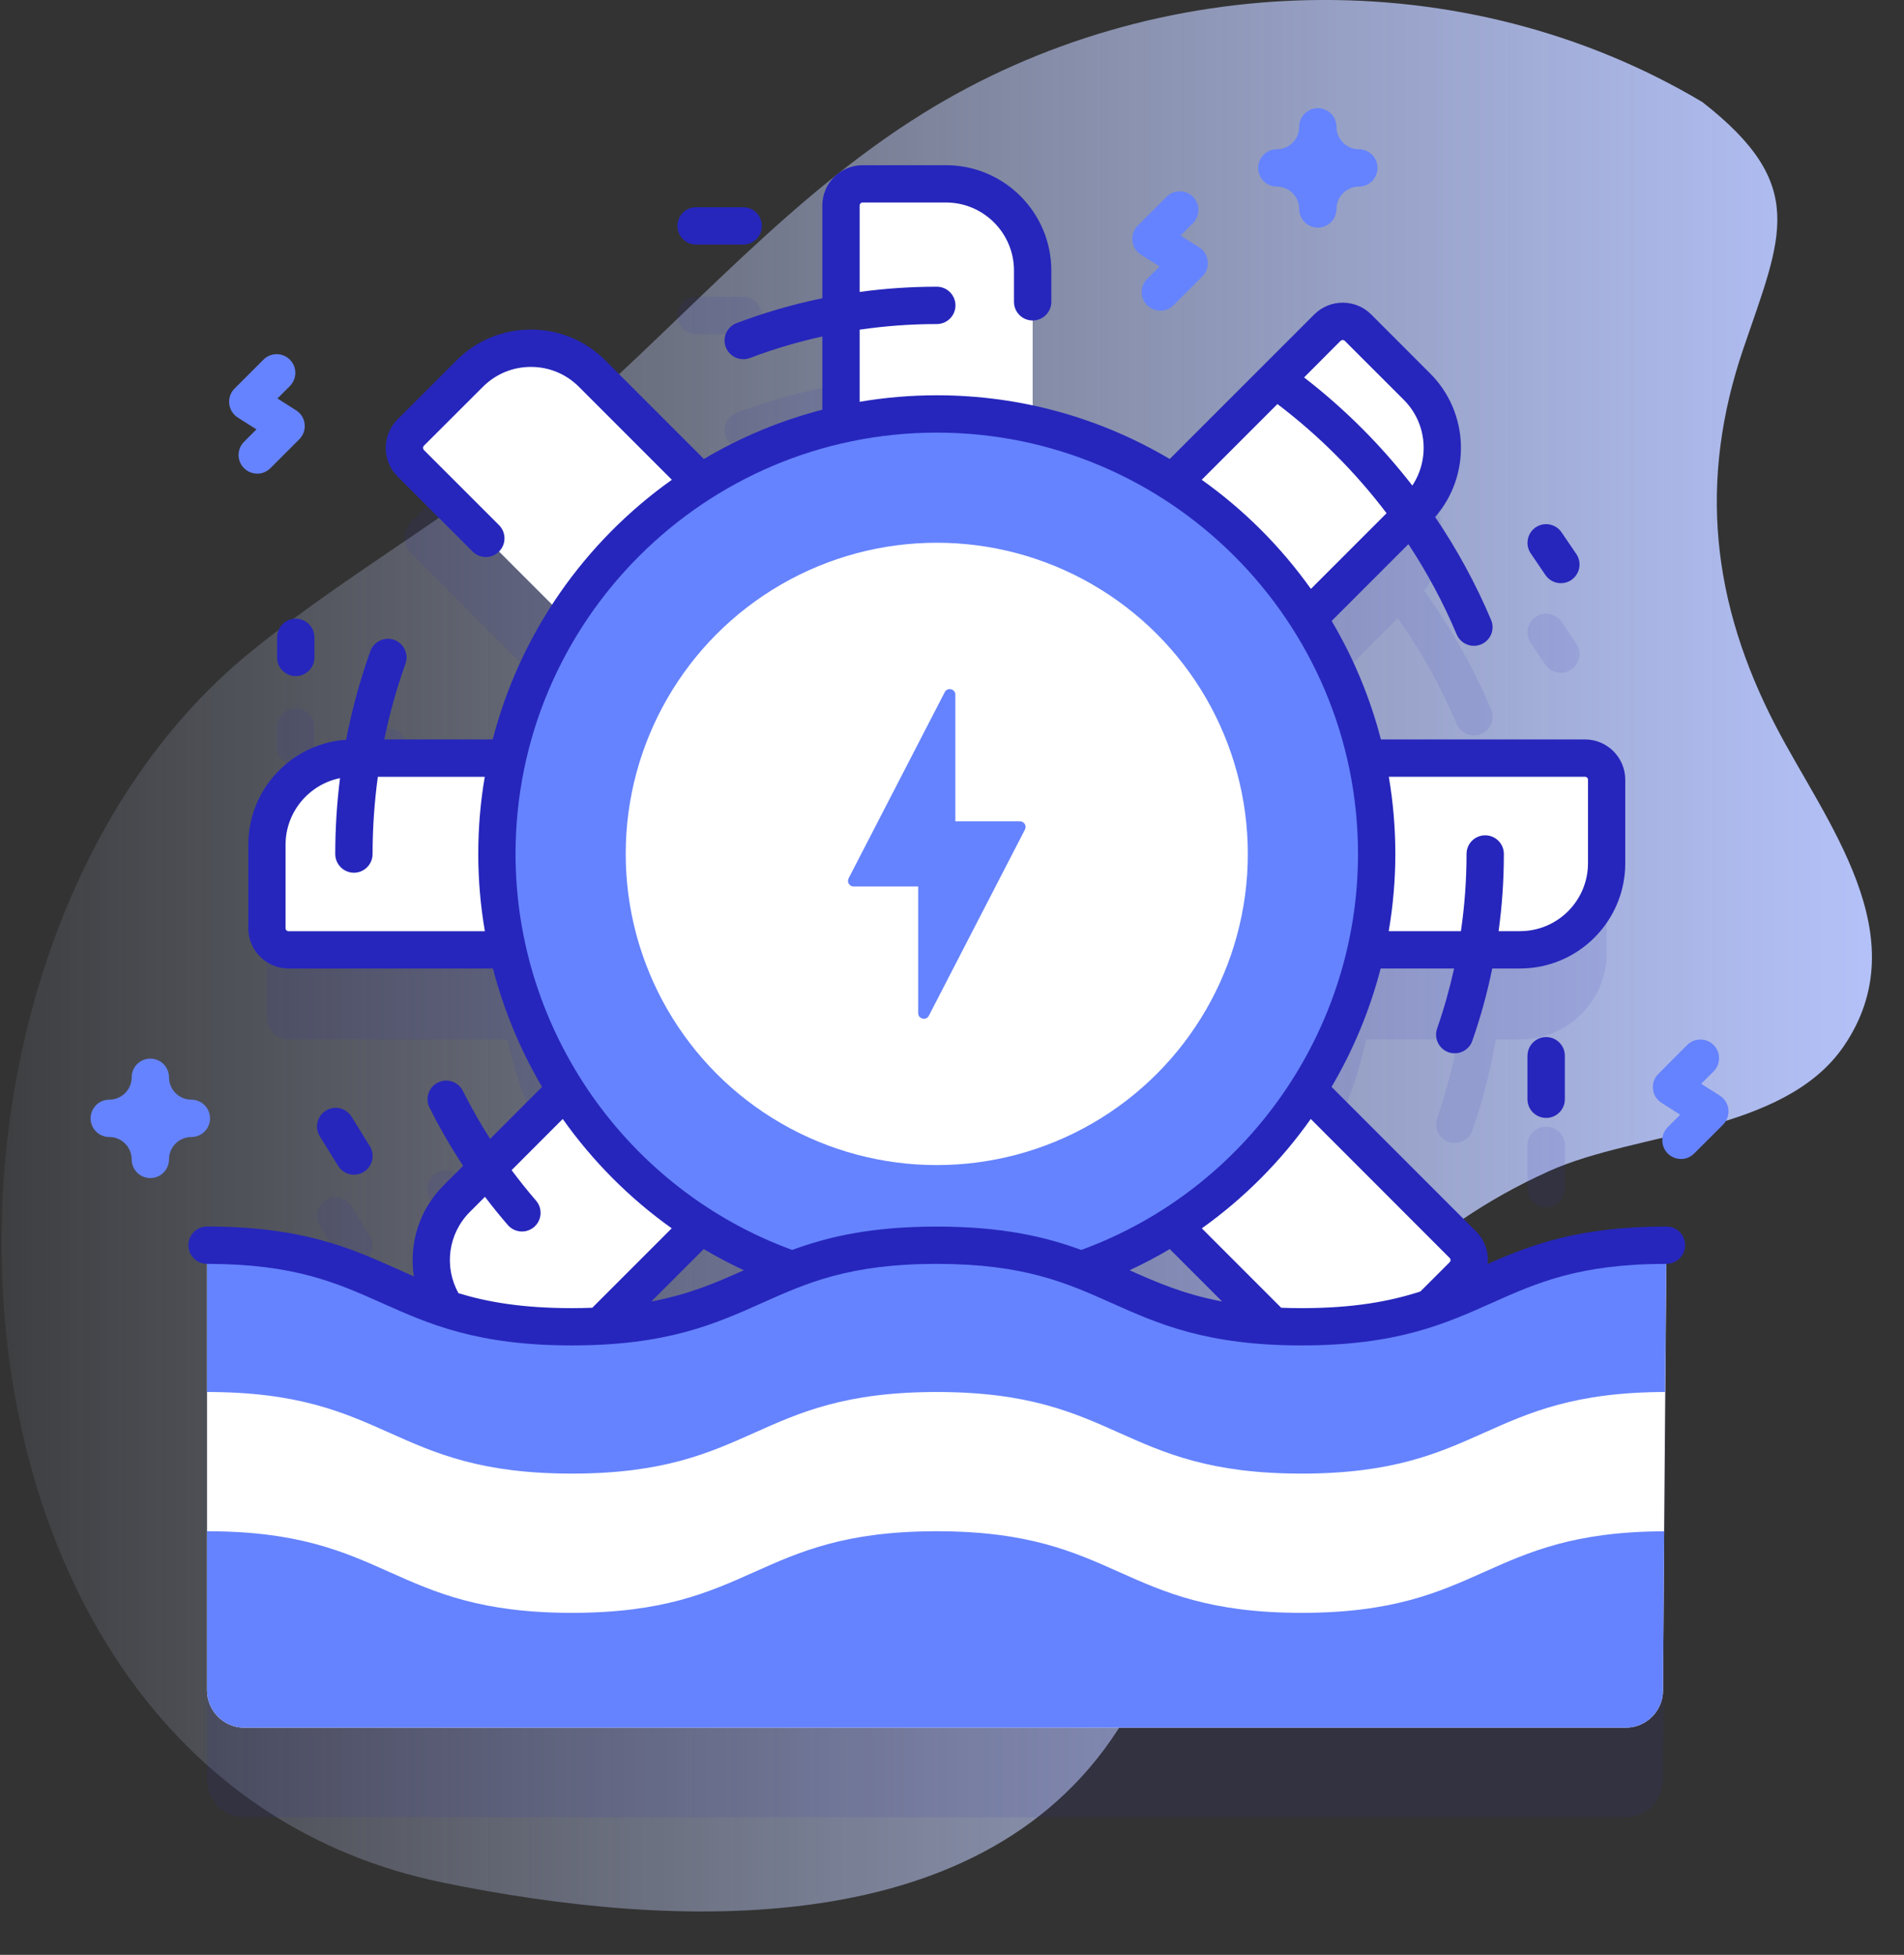 <svg xmlns="http://www.w3.org/2000/svg" width="38" height="39" viewBox="0 0 38 39">
    <rect x="0" y="0" width="38" height="39" fill="#333333" stroke="none"/>
    <defs>
        <linearGradient id="tn7phf594a" x1="0%" x2="100%" y1="50%" y2="50%">
            <stop offset="0%" stop-color="#D2DEFF" stop-opacity="0"/>
            <stop offset="100%" stop-color="#B7C5FF"/>
        </linearGradient>
    </defs>
    <g fill="none" fill-rule="evenodd">
        <g fill-rule="nonzero">
            <g>
                <path fill="url(#tn7phf594a)" d="M33.977 2.037c-4.749-2.83-10.894-2.672-15.558.227-2.62 1.628-4.645 3.977-6.942 6-2.013 1.771-4.353 3.035-6.432 4.707-7.538 6.063-6.819 22.416 3.796 24.588 4.601.942 10.89 1.244 13.594-3.25 2.579-4.285 3.444-8.669 8.482-10.945 1.756-.793 4.69-.753 5.88-2.491 1.5-2.194-.362-4.472-1.355-6.384-1.28-2.463-1.549-4.892-.648-7.534.767-2.25 1.307-3.261-.817-4.918z" transform="translate(-233 -284) translate(233 284)"/>
                <g>
                    <g fill="#2626BC" opacity=".1">
                        <path d="M24.452 22.44l.647-.647c.17-.169.17-.442 0-.61l-3.088-3.09c.537-.844.934-1.786 1.158-2.794H25c-.098.533-.236 1.057-.415 1.57-.067.194.035.407.23.474.04.014.082.021.122.021.154 0 .298-.096.352-.25.206-.592.362-1.198.467-1.815h.485c.954 0 1.728-.774 1.728-1.728v-1.665c0-.238-.193-.432-.432-.432H23.17c-.224-1.007-.62-1.95-1.158-2.794l1.787-1.787c.465.658.861 1.366 1.178 2.114.06.143.198.228.343.228.048 0 .097-.01.145-.03.19-.08.278-.298.198-.488-.356-.842-.807-1.636-1.339-2.37.53-.678.483-1.66-.14-2.283l-1.177-1.177c-.169-.169-.443-.169-.611 0l-.768.767-.05-.036c-.167-.12-.4-.081-.519.086-.108.15-.086.353.04.48l-1.792 1.791c-.844-.537-1.787-.934-2.794-1.158v-3.07c0-.955-.774-1.73-1.729-1.73H13.12c-.239 0-.432.194-.432.433v1.781c-.71.121-1.406.31-2.083.565-.192.072-.29.287-.217.48.056.149.198.24.349.24.043 0 .088-.007.131-.024.592-.223 1.2-.392 1.82-.505v1.83c-1.008.224-1.95.62-2.795 1.158L7.721 3.804c-.675-.675-1.77-.675-2.445 0L4.1 4.98c-.168.169-.168.443 0 .611L7.188 8.68c-.538.844-.934 1.787-1.158 2.794H3.5c.11-.64.274-1.269.494-1.882.07-.194-.032-.407-.225-.476-.194-.07-.407.031-.476.225-.25.699-.433 1.416-.55 2.147-.853.106-1.514.833-1.514 1.715v1.664c0 .239.194.432.433.432H6.03c.224 1.008.62 1.95 1.158 2.795l-1.293 1.292c-.28-.406-.534-.831-.755-1.272-.092-.184-.315-.259-.5-.167-.183.092-.258.316-.166.5.257.513.554 1.006.886 1.475l-.344.343c-.598.598-.665 1.524-.204 2.197-1.468-.479-2.237-1.27-4.777-1.27v8.88c0 .412.334.746.745.746h27.569c.409 0 .74-.33.744-.74l.023-3.178.046-5.708c-2.502 0-3.284.768-4.71 1.249zM26.746 7.821c.072.106.19.164.309.164.072 0 .144-.021.208-.065.17-.115.215-.347.1-.517l-.294-.433c-.115-.17-.347-.215-.517-.1-.17.116-.215.348-.1.518l.294.433zM1.805 9.84c.206 0 .372-.168.372-.373v-.402c0-.205-.166-.372-.372-.372s-.372.167-.372.372v.402c0 .205.166.372.372.372z" transform="translate(-233 -284) translate(233 284) translate(1.788 2.086) translate(2.309 3.352)"/>
                        <path d="M26.388 17.412v.868c0 .206.167.373.373.373.205 0 .372-.167.372-.373v-.868c0-.206-.167-.372-.372-.372-.206 0-.373.166-.373.372zM2.968 19.785c.066 0 .134-.018.195-.056.175-.108.229-.338.12-.513l-.365-.588c-.108-.175-.337-.23-.512-.12-.175.108-.229.337-.12.512l.365.589c.07.114.192.176.317.176zM9.795 1.229h.94c.206 0 .373-.167.373-.373 0-.205-.167-.372-.372-.372h-.94c-.207 0-.373.167-.373.372 0 .206.166.373.372.373z" transform="translate(-233 -284) translate(233 284) translate(1.788 2.086) translate(2.309 3.352)"/>
                    </g>
                    <g>
                        <g>
                            <g transform="translate(-233 -284) translate(233 284) translate(1.788 2.086) translate(1.937 1.192) translate(.372 .372) translate(1.192)">
                                <path fill="#FFF" d="M15.32 6.509h-3.825V.449c0-.238.194-.431.432-.431h1.664c.955 0 1.73.774 1.73 1.728V6.51z"/>
                                <g fill="#FFF">
                                    <path d="M20.285 3.829V.004h6.06c.238 0 .432.194.432.432V2.1c0 .955-.774 1.729-1.729 1.729h-4.763zM6.53.004v3.825H.47c-.238 0-.431-.194-.431-.432V1.733C.039.778.813.004 1.767.004H6.53z" transform="translate(0 11.47)"/>
                                </g>
                                <g fill="#FFF">
                                    <path d="M16.346 7.12l-2.705-2.705L17.926.131c.169-.169.442-.169.61 0l1.178 1.177c.675.675.675 1.77 0 2.444L16.346 7.12zM3.915 14.142l2.704 2.705-4.284 4.284c-.169.169-.442.169-.611 0L.547 19.954c-.675-.675-.675-1.77 0-2.444l3.368-3.368z" transform="translate(3.277 2.756)"/>
                                </g>
                                <g fill="#FFF">
                                    <path d="M14.163 16.325l2.704-2.705 4.285 4.285c.169.169.169.442 0 .611l-1.177 1.177c-.675.675-1.77.675-2.445 0l-3.367-3.368zM7.14 3.894L4.437 6.599.152 2.314c-.169-.169-.169-.442 0-.611L1.329.526c.675-.675 1.77-.675 2.444 0l3.368 3.368z" transform="translate(2.756 3.277)"/>
                                </g>
                                <circle cx="13.404" cy="13.387" r="8.778" fill="#6583FE" transform="rotate(-45 13.404 13.387)"/>
                                <g transform="translate(7.15 7.15)">
                                    <circle cx="6.257" cy="6.236" r="6.208" fill="#FFF"/>
                                    <path fill="#6583FE" d="M7.917 5.587H6.628V3.061c0-.118-.158-.157-.212-.052L4.498 6.722c-.039.074.015.164.1.164h1.288v2.526c0 .118.159.157.213.052L8.017 5.75c.039-.074-.016-.164-.1-.164z"/>
                                </g>
                            </g>
                            <path fill="#FFF" d="M29.162 21.192l-.046 5.708-.023 3.179c-.003.409-.335.739-.744.739H.779c-.41 0-.744-.334-.744-.745v-8.881c3.641 0 3.641 1.627 7.282 1.627 3.64 0 3.64-1.627 7.281-1.627 3.641 0 3.641 1.627 7.283 1.627 3.64 0 3.64-1.627 7.281-1.627z" transform="translate(-233 -284) translate(233 284) translate(1.788 2.086) translate(1.937 1.192) translate(.372 .372)"/>
                            <g fill="#6583FE">
                                <path d="M29.116 5.747l-.023 3.179c-.003.409-.335.739-.744.739H.779c-.41 0-.744-.334-.744-.745V5.746c3.641 0 3.641 1.628 7.282 1.628 3.64 0 3.64-1.628 7.281-1.628 3.641 0 3.641 1.628 7.283 1.628 3.625 0 3.64-1.614 7.235-1.627zM29.162.039l-.028 2.929c-3.613.008-3.622 1.628-7.253 1.628-3.642 0-3.642-1.628-7.283-1.628-3.64 0-3.64 1.628-7.281 1.628-3.64 0-3.64-1.628-7.282-1.628V.039c3.642 0 3.642 1.627 7.282 1.627 3.641 0 3.641-1.627 7.281-1.627 3.64 0 3.64 1.627 7.283 1.627 3.64 0 3.64-1.627 7.281-1.627z" transform="translate(-233 -284) translate(233 284) translate(1.788 2.086) translate(1.937 1.192) translate(.372 .372) translate(0 21.153)"/>
                            </g>
                        </g>
                        <g fill="#2626BC">
                            <path d="M29.534 21.192c-1.747 0-2.701.364-3.567.746.002-.026.004-.052.004-.078 0-.215-.084-.417-.236-.569l-2.885-2.885c.433-.733.764-1.528.98-2.362h1.466c-.09.405-.202.805-.339 1.197-.068.195.035.407.229.475.04.014.082.02.123.02.154 0 .298-.096.351-.25.165-.472.297-.953.397-1.442h.555c1.158 0 2.1-.942 2.1-2.1v-1.665c0-.444-.36-.805-.803-.805h-4.074c-.217-.84-.551-1.634-.983-2.364l1.532-1.532c.374.568.698 1.17.964 1.802.06.142.198.227.343.227.049 0 .098-.01.145-.03.19-.08.278-.298.198-.487-.305-.722-.68-1.409-1.116-2.053.717-.825.685-2.08-.1-2.864l-1.176-1.177c-.314-.314-.824-.314-1.138 0L19.62 5.879c-1.363-.807-2.952-1.271-4.648-1.271-.525 0-1.04.045-1.54.13V3.299c.507-.074 1.02-.112 1.54-.112.205 0 .372-.167.372-.372 0-.206-.167-.373-.372-.373-.519 0-1.033.035-1.54.104V.822c0-.033.026-.06.06-.06h1.664c.747 0 1.356.61 1.356 1.357v.625c0 .206.167.372.372.372.206 0 .373-.166.373-.372v-.625c0-1.159-.943-2.101-2.101-2.101h-1.664c-.444 0-.805.36-.805.804v1.85c-.581.12-1.153.285-1.71.496-.193.072-.29.287-.217.48.056.149.198.24.348.24.044 0 .088-.007.132-.023.473-.179.956-.322 1.447-.43v1.461c-.84.217-1.635.551-2.364.983L8.357 3.913c-.397-.397-.925-.616-1.486-.616-.562 0-1.089.219-1.486.616L4.21 5.089c-.152.152-.236.354-.236.569 0 .215.083.417.236.57l1.498 1.498c.073.072.168.109.263.109.096 0 .19-.037.264-.11.145-.145.145-.38 0-.526L4.735 5.7c-.014-.015-.017-.032-.017-.043 0-.011.003-.028.017-.042L5.912 4.44c.256-.257.597-.398.959-.398s.703.141.959.398l1.854 1.854c-1.738 1.234-3.028 3.06-3.575 5.18H3.944c.106-.512.247-1.016.423-1.51.07-.193-.031-.406-.225-.476-.193-.069-.407.032-.476.226-.206.576-.367 1.166-.483 1.766-1.09.076-1.953.987-1.953 2.095v1.665c0 .443.361.804.805.804h4.078c.217.834.548 1.629.98 2.362l-1.036 1.037c-.198-.31-.38-.629-.544-.957-.092-.184-.316-.258-.5-.166s-.258.316-.166.5c.2.4.425.788.671 1.161l-.393.393c-.487.488-.69 1.166-.59 1.812-.111-.048-.222-.098-.334-.148-.93-.416-1.893-.846-3.794-.846-.205 0-.372.167-.372.372 0 .206.167.373.372.373 1.742 0 2.591.38 3.49.781.93.416 1.893.846 3.793.846 1.9 0 2.862-.43 3.792-.846.899-.402 1.748-.781 3.489-.781 1.74 0 2.59.38 3.488.78.931.417 1.894.847 3.794.847 1.9 0 2.862-.43 3.793-.846.899-.402 1.747-.781 3.488-.781.206 0 .373-.167.373-.373s-.167-.372-.373-.372zm-1.626-8.973c.034 0 .06.026.06.06v1.664c0 .748-.608 1.356-1.356 1.356h-.428c.07-.508.105-1.022.105-1.54 0-.206-.167-.372-.373-.372s-.372.166-.372.372c0 .519-.038 1.033-.112 1.54h-1.441c.086-.503.132-1.018.132-1.54 0-.525-.045-1.04-.13-1.54h3.915zM23.03 3.523c.024-.024.061-.024.085 0l1.177 1.176c.464.464.52 1.183.17 1.71-.623-.804-1.348-1.53-2.16-2.157l.728-.73zm-1.26 1.26c.826.627 1.558 1.36 2.178 2.178l-1.51 1.51c-.6-.842-1.336-1.579-2.179-2.177l1.51-1.51zM2.034 15.3c-.033 0-.06-.026-.06-.06v-1.664c0-.655.468-1.204 1.087-1.33-.063.5-.095 1.005-.095 1.514 0 .206.167.373.373.373.205 0 .372-.167.372-.373 0-.518.036-1.032.105-1.54h2.134c-.086.5-.13 1.015-.13 1.54 0 .522.046 1.037.132 1.54H2.035zm3.392 7.222c-.294-.523-.208-1.187.225-1.62l.303-.303c.146.192.298.38.456.563.074.085.177.129.282.129.086 0 .173-.03.243-.09.156-.136.173-.37.038-.526-.17-.197-.332-.4-.487-.608l1.02-1.021c.595.839 1.328 1.579 2.175 2.181l-1.585 1.585c-.13.005-.266.008-.407.008-.982 0-1.68-.12-2.263-.298zm5.695-.458c-.553.247-1.095.483-1.847.623l1.046-1.045c.259.153.526.294.801.422zm.965-.405c-3.303-1.207-5.522-4.38-5.522-7.899 0-4.635 3.771-8.407 8.407-8.407 4.635 0 8.407 3.772 8.407 8.407 0 3.522-2.219 6.692-5.523 7.899-.715-.263-1.578-.466-2.885-.466-1.307 0-2.17.203-2.884.466zm7.535-.017l1.045 1.045c-.751-.14-1.293-.376-1.847-.623.276-.128.544-.269.802-.422zm2.224 1.17l-1.584-1.584c.847-.603 1.58-1.343 2.174-2.182l2.772 2.773c.015.014.018.03.018.042 0 .011-.003.028-.018.043l-.584.584c-.605.196-1.328.332-2.37.332-.143 0-.278-.003-.408-.008zM27.118 8.193c.073.107.19.164.31.164.071 0 .144-.02.208-.064.17-.116.214-.347.1-.517l-.295-.433c-.115-.17-.347-.215-.517-.1-.17.116-.214.347-.1.517l.294.433z" transform="translate(-233 -284) translate(233 284) translate(1.788 2.086) translate(1.937 1.192)"/>
                            <path d="M2.177 10.211c.206 0 .373-.166.373-.372v-.401c0-.206-.167-.373-.373-.373-.205 0-.372.167-.372.373v.401c0 .206.167.372.372.372zM26.76 17.784v.869c0 .206.168.372.373.372.206 0 .373-.166.373-.372v-.869c0-.205-.167-.372-.373-.372-.205 0-.372.167-.372.372zM3.34 20.158c.067 0 .135-.018.196-.056.175-.109.228-.338.12-.513L3.291 19c-.109-.175-.338-.229-.513-.12-.175.108-.229.338-.12.513l.365.588c.07.114.192.177.317.177zM10.167 1.601h.941c.206 0 .372-.166.372-.372s-.166-.373-.372-.373h-.94c-.206 0-.373.167-.373.373s.167.372.372.372z" transform="translate(-233 -284) translate(233 284) translate(1.788 2.086) translate(1.937 1.192)"/>
                        </g>
                    </g>
                    <g fill="#6583FE">
                        <path d="M3.345 7.363c-.095 0-.19-.036-.263-.109-.145-.145-.145-.38 0-.526l.248-.248-.373-.236c-.095-.061-.158-.162-.17-.274-.013-.112.026-.224.106-.304l.577-.577c.145-.145.381-.145.527 0 .145.145.145.381 0 .527l-.248.248.372.236c.096.06.159.161.171.273.013.113-.027.225-.107.305l-.576.576c-.073.073-.168.11-.264.11zM31.76 21.036c-.095 0-.19-.036-.263-.109-.145-.145-.145-.381 0-.526l.248-.248-.372-.237c-.096-.06-.159-.16-.171-.273-.013-.113.027-.224.107-.304l.576-.577c.146-.145.381-.145.527 0 .145.145.145.381 0 .527l-.248.247.373.237c.095.06.158.161.17.273.013.113-.027.225-.106.305l-.577.576c-.073.073-.168.11-.263.11zM21.37 4.113c-.095 0-.19-.036-.263-.109-.146-.145-.146-.381 0-.526l.248-.248-.373-.236c-.095-.061-.158-.162-.17-.274-.013-.112.026-.224.106-.304l.577-.577c.145-.145.38-.145.526 0 .146.145.146.381 0 .527l-.247.248.372.236c.096.06.158.16.17.273.013.113-.026.225-.106.305l-.577.576c-.072.073-.168.11-.263.11zM24.513 2.456c-.205 0-.372-.167-.372-.373 0-.246-.2-.446-.447-.446-.205 0-.372-.167-.372-.373s.167-.372.372-.372c.247 0 .447-.2.447-.447 0-.206.167-.373.372-.373.206 0 .373.167.373.373 0 .246.2.447.447.447.205 0 .372.166.372.372s-.167.373-.372.373c-.247 0-.447.2-.447.446 0 .206-.167.373-.373.373zM1.212 21.417c-.206 0-.372-.166-.372-.372 0-.246-.2-.447-.447-.447-.206 0-.373-.167-.373-.372 0-.206.167-.373.373-.373.246 0 .447-.2.447-.447 0-.205.166-.372.372-.372s.373.167.373.372c0 .247.2.447.446.447.206 0 .373.167.373.373 0 .205-.167.372-.373.372-.246 0-.446.2-.446.447 0 .206-.167.372-.373.372z" transform="translate(-233 -284) translate(233 284) translate(1.788 2.086)"/>
                    </g>
                </g>
            </g>
        </g>
    </g>
</svg>

